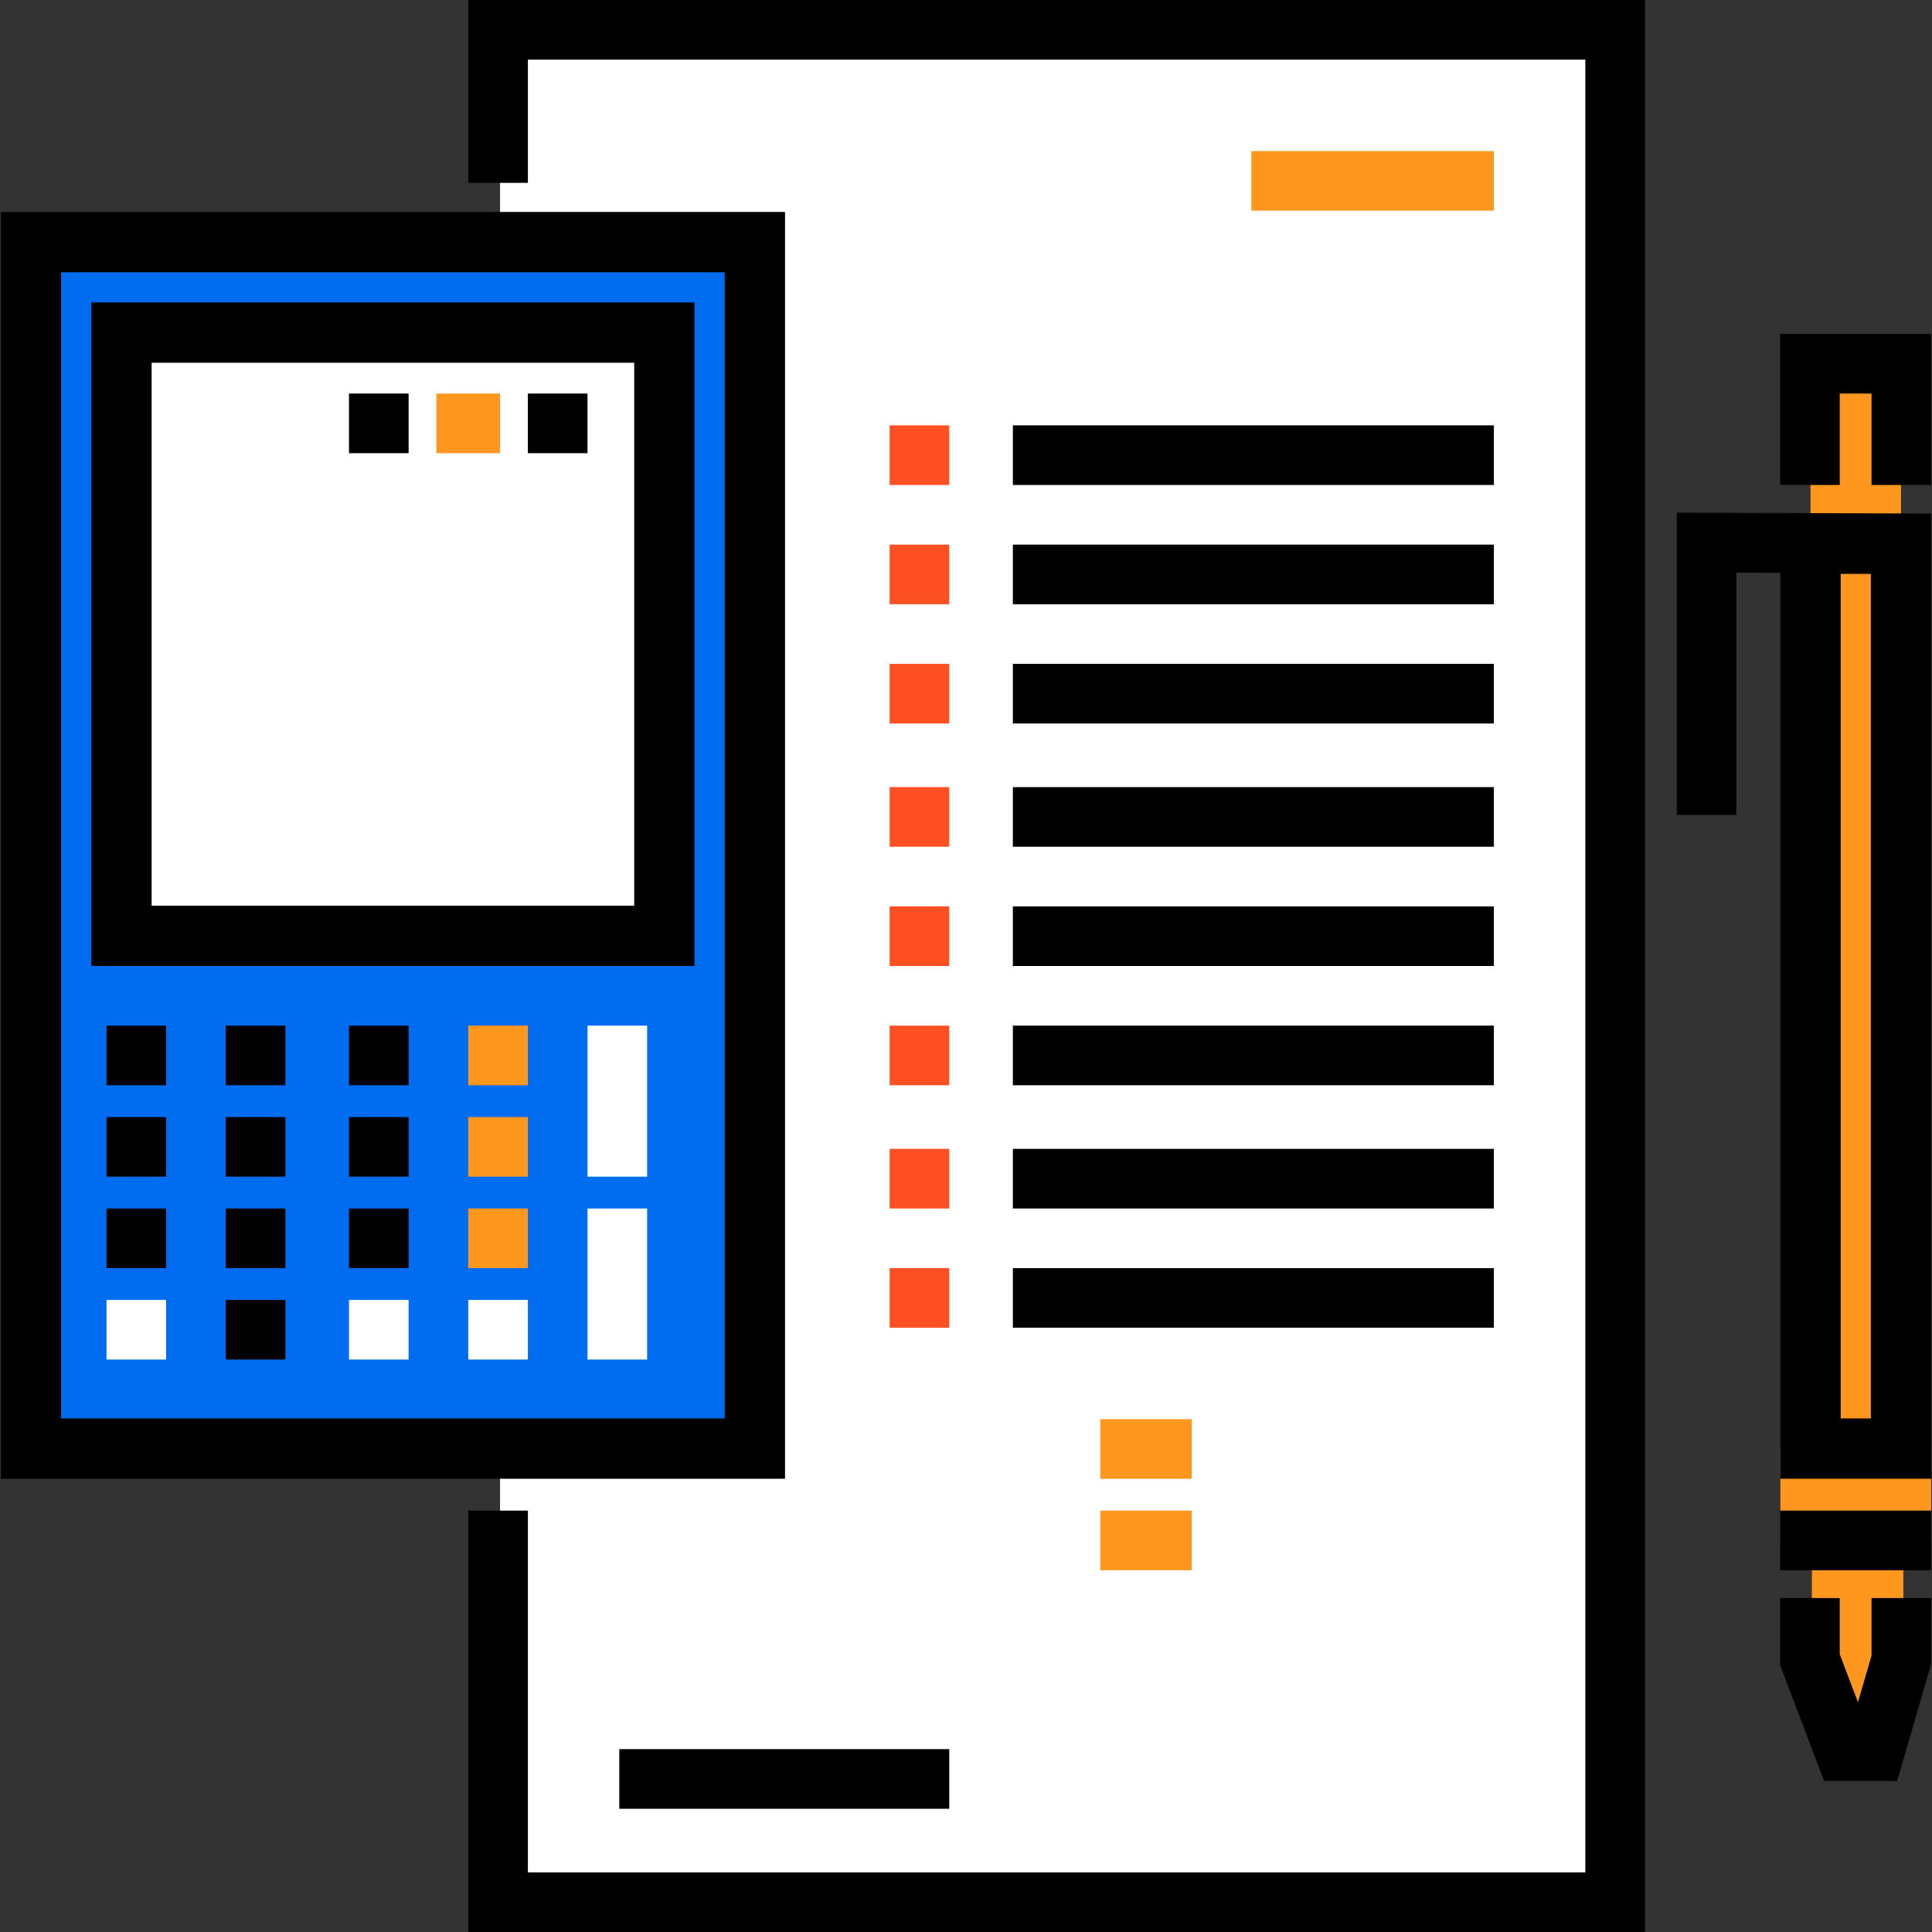 <?xml version="1.0" encoding="iso-8859-1"?>
<svg version="1.1" id="Layer_1" xmlns="http://www.w3.org/2000/svg" xmlns:xlink="http://www.w3.org/1999/xlink" viewBox="0 0 512 512" xml:space="preserve">
<rect x="0" y="0" width="512" height="512" fill="#333333" stroke="none"/>
<polyline style="fill:#FF961E;" points="480.176,407.704 480.176,439.844 488.855,463.539 496.848,463.539 504.407,439.844 
	504.407,407.704 "/>
<rect x="471.818" y="383.895" style="fill:#FF961E;" width="39.967" height="24.707"/>
<rect x="479.803" y="104.128" style="fill:#FF961E;" width="23.98" height="39.967"/>
<rect x="479.803" y="144.097" style="fill:#FF961E;" width="23.98" height="239.797"/>
<polyline style="fill:#FFFFFF;" points="132.522,400.329 132.522,503.572 427.502,503.572 427.502,8.428 132.522,8.428 
	132.522,48.461 "/>
<rect x="8.209" y="64.163" style="fill:#006df0;" width="191.831" height="319.726"/>
<rect x="32.189" y="88.146" style="fill:#FFFFFF;" width="143.876" height="159.868"/>
<path d="M208.039,391.884H0.215V56.169h207.824V391.884z M16.202,375.899h175.85V72.156H16.202V375.899z"/>
<polygon points="435.93,512 124.094,512 124.094,400.329 139.897,400.329 139.897,496.198 420.127,496.198 420.127,15.802 
	139.897,15.802 139.897,48.461 124.094,48.461 124.094,0 435.93,0 "/>
<rect x="331.629" y="40.033" style="fill:#FF961E;" width="64.263" height="15.802"/>
<rect x="235.761" y="112.724" style="fill:#ff5023;" width="15.802" height="15.802"/>
<rect x="268.419" y="112.724" width="127.473" height="15.802"/>
<rect x="235.761" y="144.329" style="fill:#ff5023;" width="15.802" height="15.802"/>
<rect x="268.419" y="144.329" width="127.473" height="15.802"/>
<rect x="235.761" y="175.934" style="fill:#ff5023;" width="15.802" height="15.802"/>
<rect x="268.419" y="175.934" width="127.473" height="15.802"/>
<rect x="235.761" y="208.593" style="fill:#ff5023;" width="15.802" height="15.802"/>
<rect x="268.419" y="208.593" width="127.473" height="15.802"/>
<rect x="235.761" y="240.198" style="fill:#ff5023;" width="15.802" height="15.802"/>
<rect x="268.419" y="240.198" width="127.473" height="15.802"/>
<rect x="235.761" y="271.802" style="fill:#ff5023;" width="15.802" height="15.802"/>
<rect x="268.419" y="271.802" width="127.473" height="15.802"/>
<rect x="235.761" y="304.461" style="fill:#ff5023;" width="15.802" height="15.802"/>
<rect x="268.419" y="304.461" width="127.473" height="15.802"/>
<rect x="235.761" y="336.066" style="fill:#ff5023;" width="15.802" height="15.802"/>
<rect x="268.419" y="336.066" width="127.473" height="15.802"/>
<rect x="291.596" y="376.099" style="fill:#FF961E;" width="24.23" height="15.802"/>
<rect x="331.629" y="376.099" style="fill:#FFFFFF;" width="64.263" height="15.802"/>
<rect x="291.596" y="400.329" style="fill:#FF961E;" width="24.23" height="15.802"/>
<g>

	<rect x="331.629" y="400.329" style="fill:#FFFFFF;" width="64.263" height="15.802"/>
	<rect x="331.629" y="423.506" style="fill:#FFFFFF;" width="64.263" height="15.802"/>

</g>
<rect x="164.123" y="463.539" width="87.44" height="15.802"/>
<path d="M444.358,135.857v80.11h15.802v-64.218l11.655,0.066v240.07h39.967V136.101L444.358,135.857z M495.795,375.899h-7.993
	v-223.81h7.993V375.899z"/>
<polygon points="511.781,128.527 495.979,128.527 495.979,104.296 487.551,104.296 487.551,128.527 471.748,128.527 471.748,88.494 
	511.781,88.494 "/>
<polygon points="502.781,471.967 483.405,471.967 471.748,441.294 471.748,423.506 487.551,423.506 487.551,438.393 
	492.382,451.107 495.979,438.72 495.979,423.506 511.781,423.506 511.781,440.967 "/>
<rect x="471.744" y="400.329" width="40.033" height="15.802"/>
<path d="M184.06,256H24.195V80.149H184.06V256z M40.182,240.013h127.891V96.136H40.182V240.013z"/>
<rect x="28.226" y="271.802" width="15.802" height="15.802"/>
<rect x="59.831" y="271.802" width="15.802" height="15.802"/>
<rect x="92.485" y="271.802" width="15.802" height="15.802"/>
<rect x="124.09" y="271.802" style="fill:#FF961E;" width="15.802" height="15.802"/>
<rect x="28.226" y="296.033" width="15.802" height="15.802"/>
<rect x="59.831" y="296.033" width="15.802" height="15.802"/>
<rect x="92.485" y="296.033" width="15.802" height="15.802"/>
<rect x="124.09" y="296.033" style="fill:#FF961E;" width="15.802" height="15.802"/>
<rect x="28.226" y="320.263" width="15.802" height="15.802"/>
<rect x="59.831" y="320.263" width="15.802" height="15.802"/>
<rect x="92.485" y="320.263" width="15.802" height="15.802"/>
<rect x="124.09" y="320.263" style="fill:#FF961E;" width="15.802" height="15.802"/>
<rect x="28.226" y="344.494" style="fill:#FFFFFF;" width="15.802" height="15.802"/>

<rect x="59.831" y="344.494" width="15.802" height="15.802"/>
<g>
	<rect x="92.485" y="344.494" style="fill:#FFFFFF;" width="15.802" height="15.802"/>
	<rect x="124.09" y="344.494" style="fill:#FFFFFF;" width="15.802" height="15.802"/>
	<rect x="155.695" y="271.802" style="fill:#FFFFFF;" width="15.802" height="40.033"/>
	<rect x="155.695" y="320.263" style="fill:#FFFFFF;" width="15.802" height="40.033"/>
</g>
<rect x="92.485" y="104.296" width="15.802" height="15.802"/>
<rect x="115.662" y="104.296" style="fill:#FF961E;" width="16.856" height="15.802"/>
<rect x="139.892" y="104.296" width="15.802" height="15.802"/></svg>